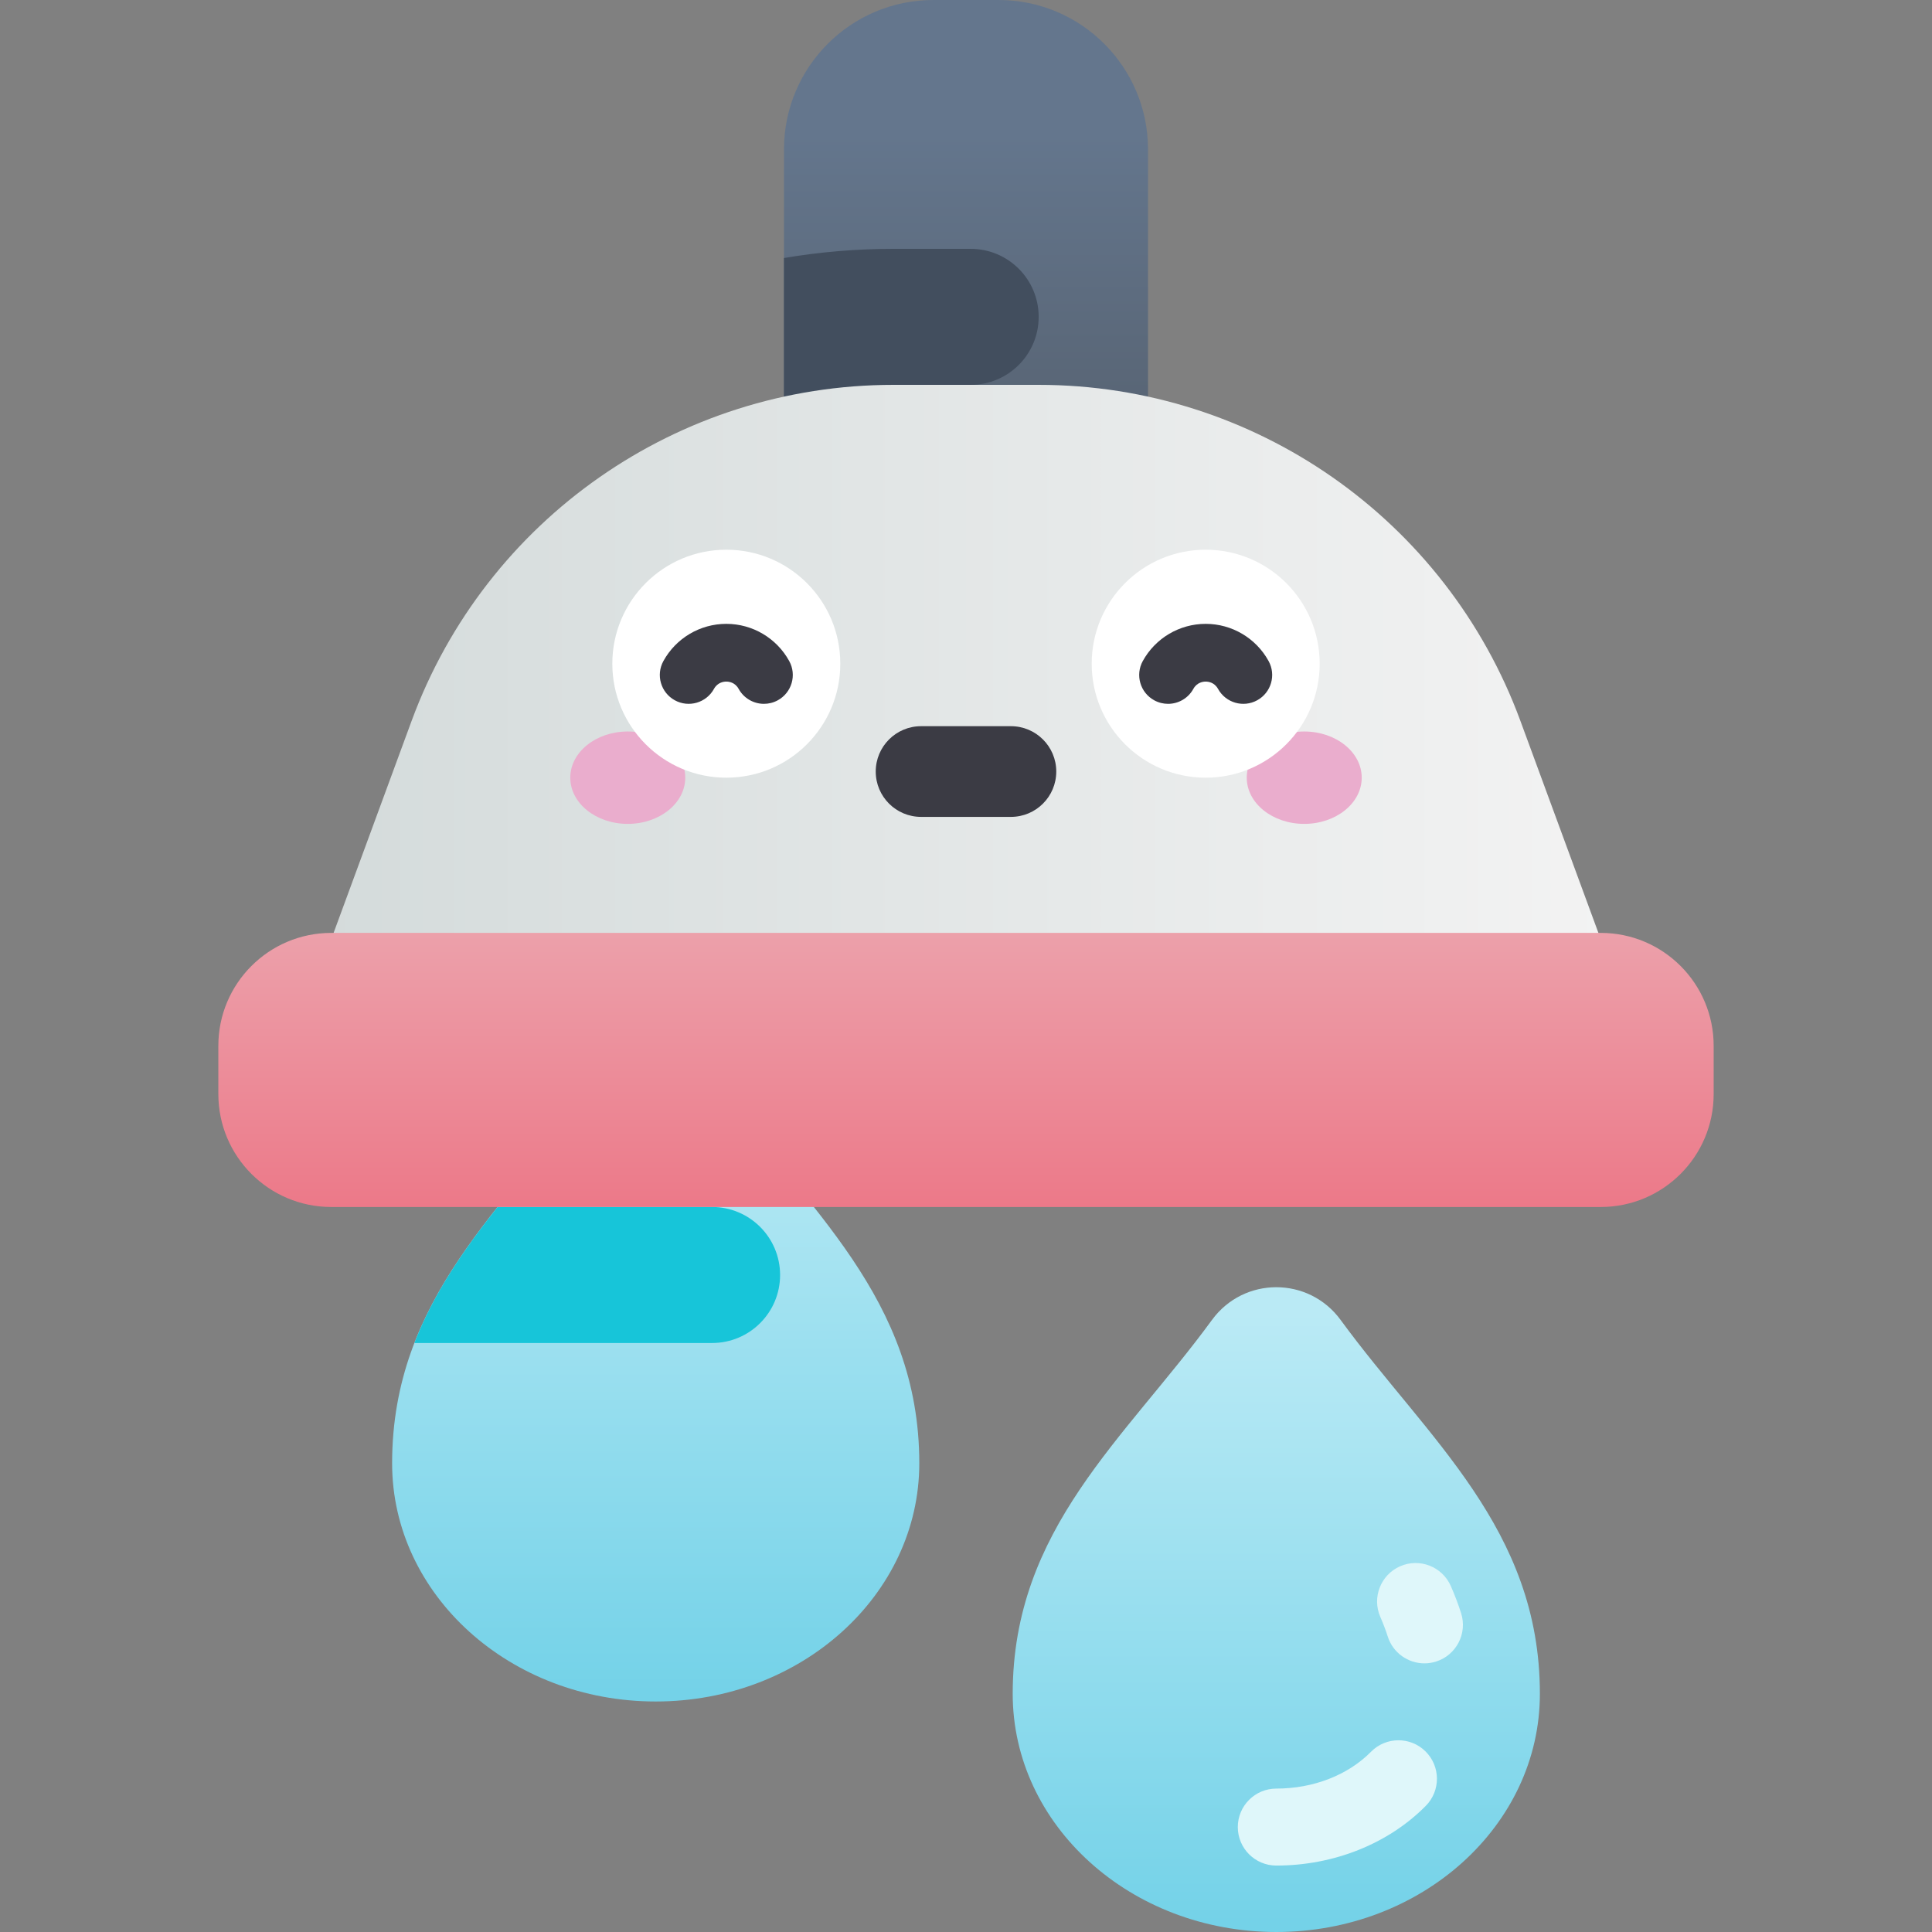 <svg id="Capa_1" enable-background="new 0 0 502 502" height="512" viewBox="0 0 502 502" width="512" xmlns="http://www.w3.org/2000/svg" xmlns:xlink="http://www.w3.org/1999/xlink"><rect x="0" y="0" width="502" height="502" fill="#808080" stroke="none"/><linearGradient id="lg1"><stop offset="0" stop-color="#74d2e8"/><stop offset="1" stop-color="#baeaf5"/></linearGradient><linearGradient id="SVGID_1_" gradientTransform="matrix(-1 0 0 1 502 0)" gradientUnits="userSpaceOnUse" x1="331.625" x2="331.625" xlink:href="#lg1" y1="439.631" y2="281.287"/><linearGradient id="SVGID_2_" gradientTransform="matrix(-1 0 0 1 502 0)" gradientUnits="userSpaceOnUse" x1="170.375" x2="170.375" xlink:href="#lg1" y1="499.526" y2="341.181"/><linearGradient id="SVGID_3_" gradientUnits="userSpaceOnUse" x1="251" x2="251" y1="169.4" y2="34.788"><stop offset="0" stop-color="#4e5660"/><stop offset="1" stop-color="#64768d"/></linearGradient><linearGradient id="SVGID_4_" gradientUnits="userSpaceOnUse" x1="82.818" x2="419.182" y1="176.446" y2="176.446"><stop offset="0" stop-color="#d4dbdb"/><stop offset="1" stop-color="#f3f3f3"/></linearGradient><linearGradient id="SVGID_5_" gradientUnits="userSpaceOnUse" x1="251" x2="251" y1="331.682" y2="242.882"><stop offset="0" stop-color="#ec6f80"/><stop offset="1" stop-color="#eca0aa"/></linearGradient><g><path d="m238.864 380.218c0-42.905-29.199-66.26-51.767-97.135-8.298-11.353-25.147-11.353-33.445 0-22.568 30.875-51.767 54.23-51.767 97.135 0 34.18 30.664 61.888 68.49 61.888 37.825 0 68.489-27.708 68.489-61.888z" fill="url(#SVGID_1_)"/><path d="m185.022 313.618h-55.734c-8.702 11.013-16.565 22.295-21.611 35.341h77.346c9.759 0 17.671-7.911 17.671-17.671-.002-9.759-7.913-17.67-17.672-17.67z" fill="#17c5d9"/><path d="m400.115 440.112c0-42.905-29.199-66.26-51.767-97.135-8.298-11.353-25.147-11.353-33.445 0-22.568 30.875-51.767 54.23-51.767 97.135 0 34.18 30.664 61.888 68.49 61.888 37.825 0 68.489-27.708 68.489-61.888z" fill="url(#SVGID_2_)"/><path d="m259.459 0h-16.917c-21.45 0-38.839 17.389-38.839 38.839v120.818h94.596v-120.818c-.001-21.45-17.39-38.839-38.84-38.839z" fill="url(#SVGID_3_)"/><path d="m269.883 82.328c0-9.759-7.911-17.671-17.671-17.671h-20.095c-9.598 0-19.095.807-28.415 2.389v43.225c18.464 0 48.51-10.273 48.51-10.273 9.759.001 17.671-7.91 17.671-17.67z" fill="#424e5e"/><path d="m269.883 99.999h-37.765c-55.898 0-105.866 34.857-125.169 87.317l-24.13 65.577h336.364l-24.13-65.577c-19.304-52.46-69.272-87.317-125.17-87.317z" fill="url(#SVGID_4_)"/><g><path d="m178.051 202.07c0 6.629-6.687 12.003-14.937 12.003-8.249 0-14.936-5.374-14.936-12.003s6.687-12.003 14.936-12.003c8.25-.001 14.937 5.374 14.937 12.003z" fill="#eaadcd"/><ellipse cx="338.886" cy="202.07" fill="#eaadcd" rx="14.936" ry="12.003"/><circle cx="188.721" cy="172.452" fill="#fff" r="29.618"/><circle cx="313.279" cy="172.452" fill="#fff" r="29.618"/><path d="m198.504 182.882c-2.647 0-5.214-1.405-6.579-3.888-.94-1.71-2.554-1.895-3.204-1.895s-2.265.185-3.205 1.895c-1.997 3.629-6.557 4.953-10.186 2.959-3.63-1.996-4.954-6.556-2.959-10.186 3.279-5.963 9.543-9.668 16.349-9.668 6.806 0 13.07 3.705 16.348 9.668 1.996 3.63.671 8.19-2.959 10.186-1.144.63-2.383.929-3.605.929z" fill="#3b3b44"/><path d="m303.495 182.882c-1.222 0-2.46-.299-3.606-.929-3.63-1.996-4.954-6.556-2.959-10.186 3.279-5.963 9.544-9.668 16.349-9.668h.001c6.806 0 13.069 3.705 16.348 9.669 1.995 3.63.671 8.19-2.959 10.185-3.631 1.997-8.19.67-10.186-2.959-.939-1.71-2.554-1.894-3.203-1.894h-.001c-.65 0-2.264.185-3.204 1.895-1.366 2.482-3.932 3.887-6.58 3.887z" fill="#3b3b44"/><g><path d="m262.671 212.256h-23.342c-6.508 0-11.784-5.276-11.784-11.784 0-6.508 5.276-11.784 11.784-11.784h23.342c6.508 0 11.784 5.276 11.784 11.784 0 6.508-5.276 11.784-11.784 11.784z" fill="#3b3b44"/></g></g><path d="m415.92 313.618h-329.84c-16.209 0-29.348-13.14-29.348-29.348v-12.523c0-16.208 13.14-29.348 29.348-29.348h329.84c16.208 0 29.348 13.139 29.348 29.348v12.523c0 16.208-13.14 29.348-29.348 29.348z" fill="url(#SVGID_5_)"/><g fill="#dff7fa"><path d="m331.625 484.737c-5.522 0-10-4.477-10-10s4.478-10 10-10c9.637 0 18.612-3.492 24.625-9.581 3.881-3.93 10.214-3.968 14.142-.088 3.93 3.881 3.97 10.212.089 14.142-9.746 9.867-23.908 15.527-38.856 15.527z"/><path d="m370.114 432.197c-4.234 0-8.166-2.71-9.523-6.958-.537-1.681-1.188-3.394-1.932-5.093-2.218-5.058.085-10.956 5.143-13.174 5.059-2.217 10.957.086 13.174 5.143 1.022 2.331 1.919 4.697 2.666 7.035 1.682 5.261-1.221 10.889-6.481 12.57-1.013.323-2.039.477-3.047.477z"/></g></g></svg>